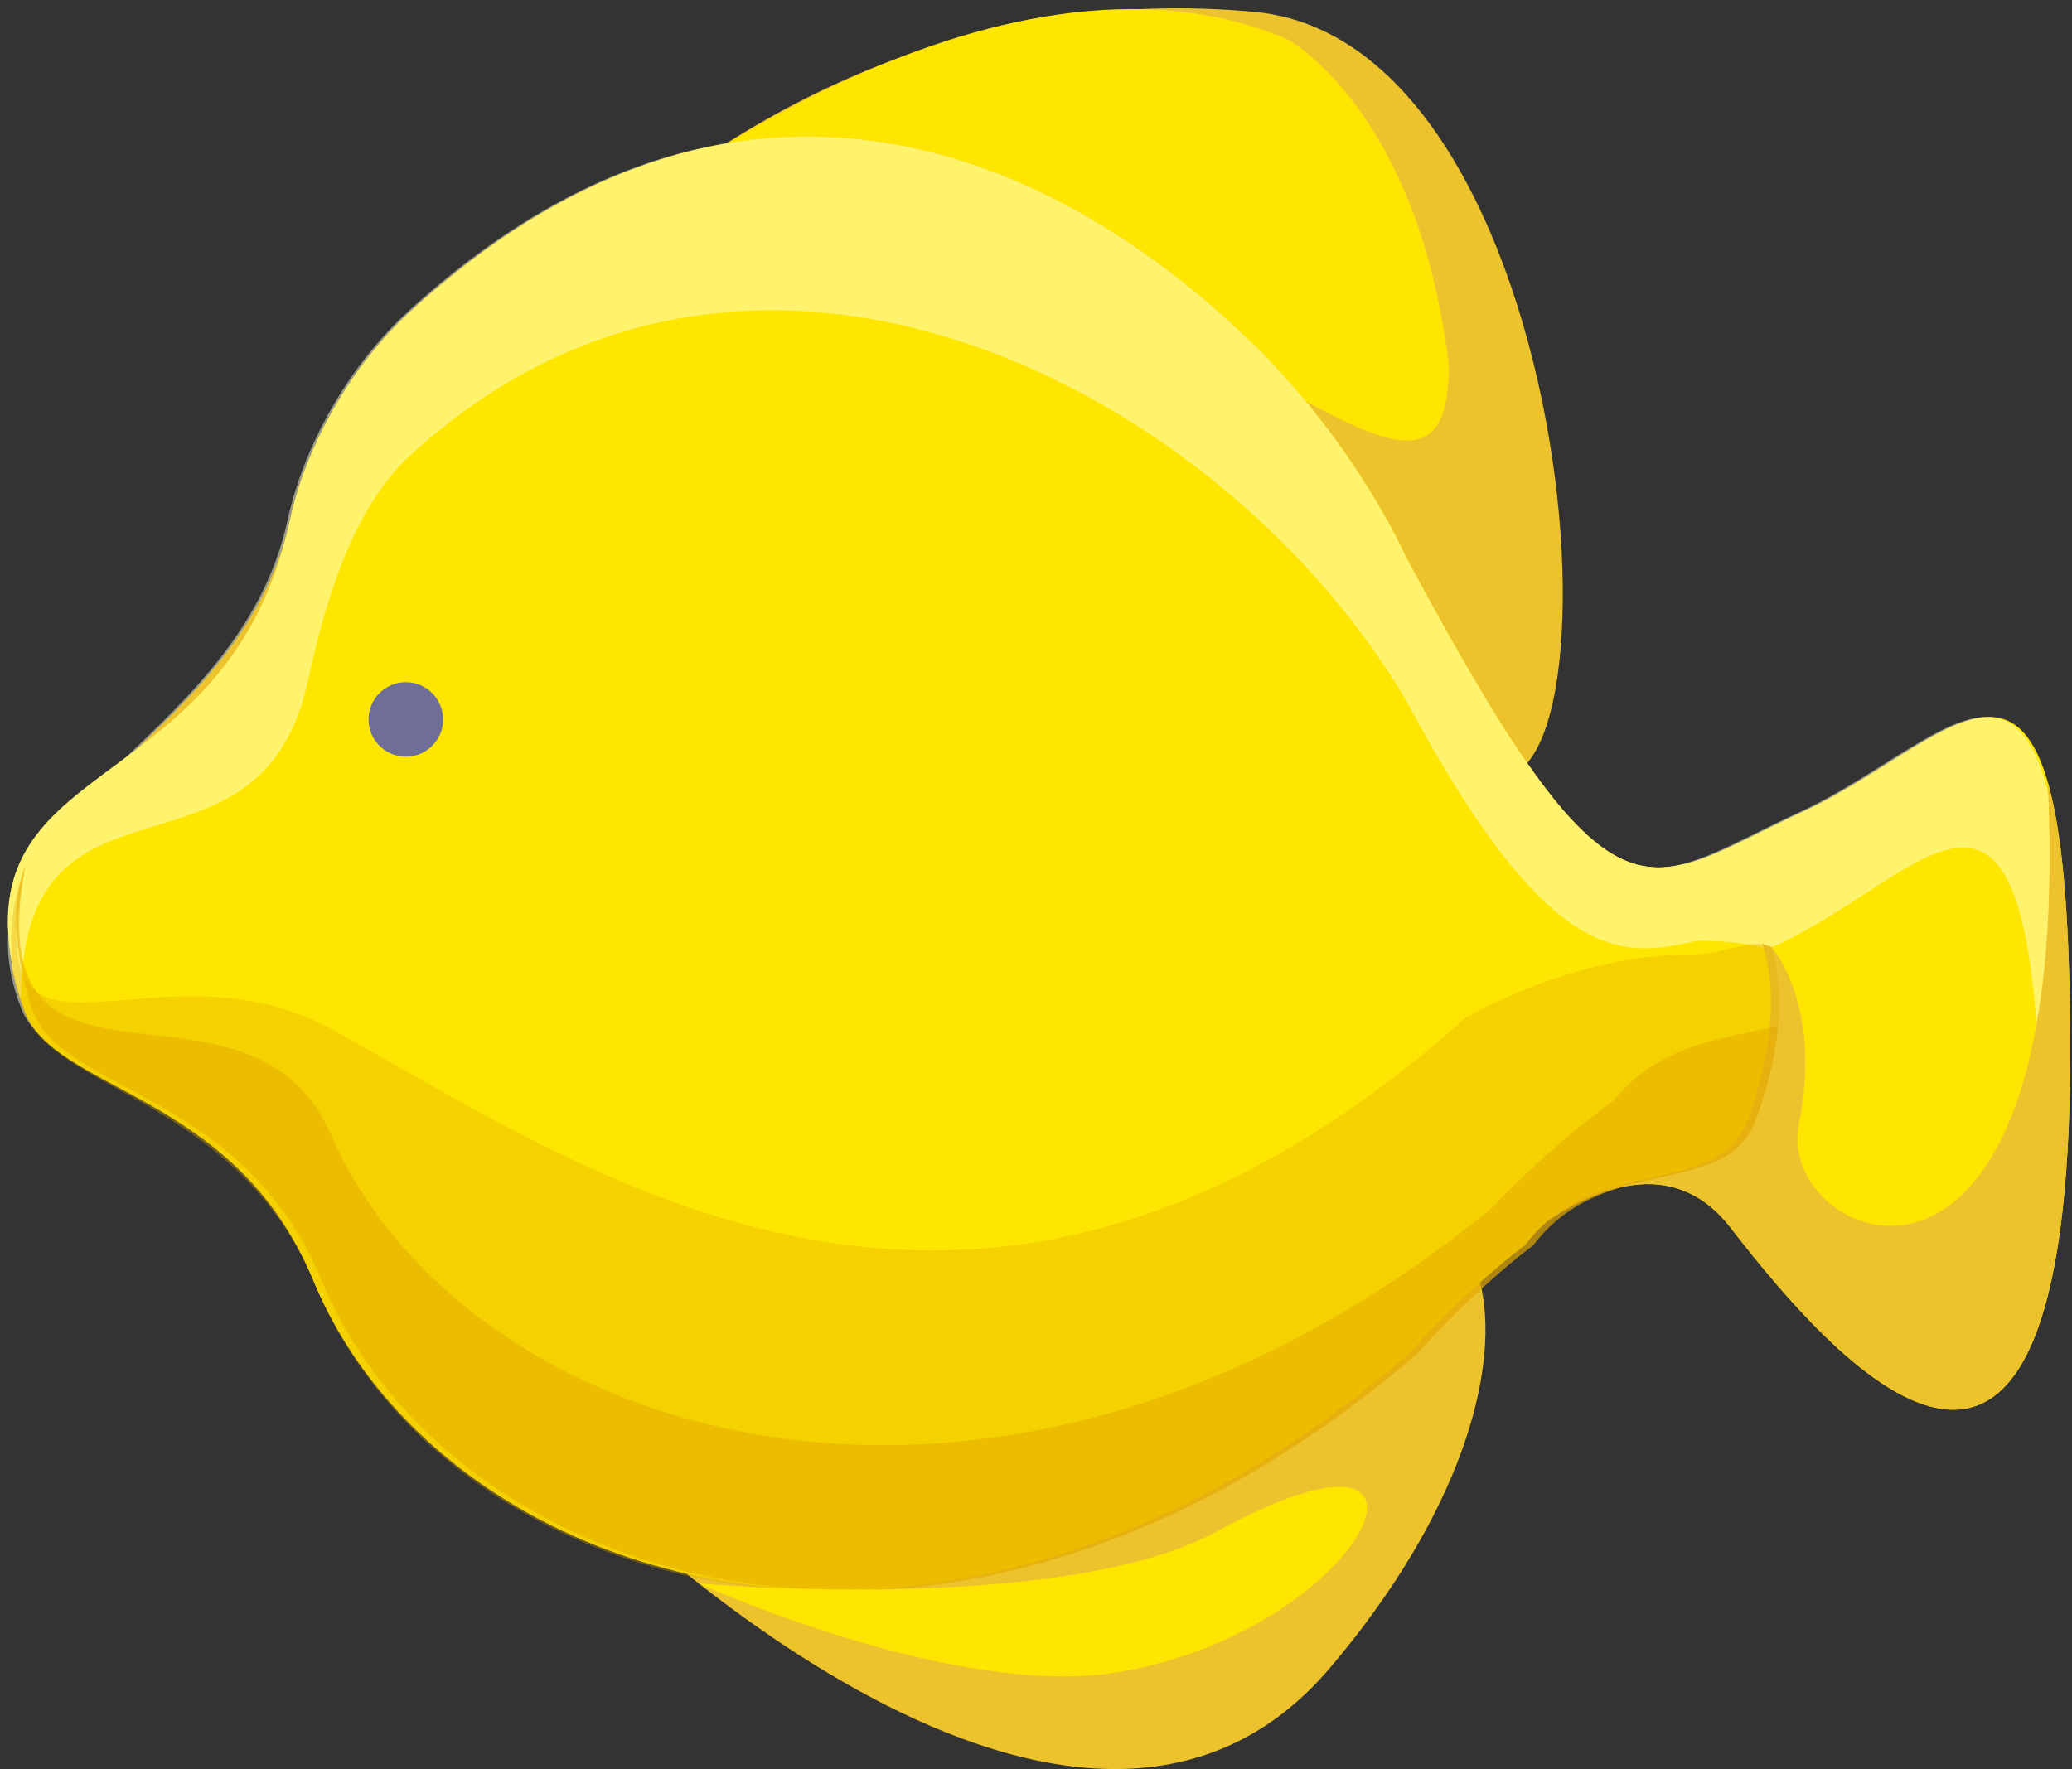 <svg xmlns:xlink="http://www.w3.org/1999/xlink" xmlns="http://www.w3.org/2000/svg" version="1.1" viewBox="0 0 240 205" height="205px" width="240px">
    
    <rect x="0" y="0" width="240" height="205" fill="#333333" stroke="none"/>
    
    <title>鱼3</title>
    <desc>Created with Sketch.</desc>
    <defs></defs>
    <g fill-rule="evenodd" fill="none" stroke-width="1" stroke="none" id="Page-1">
        <g fill-rule="nonzero" id="鱼3">
            <path fill="#EDC32D" id="Shape" d="M60.22,37.13 C60.22,37.13 92.396,-3.618 145.366,1.385 C185.119,5.14 189.595,106.604 168.839,87.837 C151.07,71.769 116.826,-0.707 60.22,37.13 Z"></path>
            <path fill="#FFE600" id="Shape" d="M71.866,25.117 C71.866,25.117 115.006,-9.867 149.068,4.526 C149.068,4.526 164.285,12.636 167.818,42.388 C167.818,71.927 130.396,15.522 71.866,25.117 Z"></path>
            <path fill="#FFE600" id="Shape" d="M145.561,40.262 C124.789,19.734 87.494,-0.562 47.499,36.141 C40.714,42.365 35.491,51.559 33.606,60.237 C27.733,87.26 -6.483,93.675 2.793,116.933 C6.526,126.293 27.195,126.343 36.295,148.329 C50.958,183.765 109.237,203.479 163.272,156.77 C163.272,156.77 187.259,125.128 200.496,142.29 C213.731,159.452 239.788,187.851 239.788,121.885 C239.788,64.213 227.414,85.472 208.802,94.052 C190.191,102.633 187.263,110.112 162.859,64.527 C162.854,64.529 157.244,51.809 145.561,40.262 Z"></path>
            <g fill="#FFFFD6" transform="translate(0, 15)" opacity="0.51" id="Group">
                <g id="Shape">
                    <path d="M36.593,60.38 C38.422,51.702 43.486,42.509 50.061,36.284 C88.832,-0.42 124.984,19.877 145.123,40.407 C156.45,51.952 161.889,64.672 161.889,64.672 C185.543,110.257 188.383,102.779 206.426,94.198 C224.467,85.617 236.464,64.359 236.464,122.03 C236.464,128.55 236.214,134.134 235.757,138.912 C238.083,132.45 239.494,122.223 239.494,106.891 C239.494,49.217 227.119,70.476 208.505,79.056 C189.897,87.639 186.967,95.118 162.563,49.531 C162.563,49.531 156.955,36.811 145.27,25.264 C124.496,4.736 87.202,-15.561 47.207,21.142 C40.423,27.366 35.2,36.559 33.314,45.238 C27.441,72.261 -6.774,78.675 2.501,101.934 C3.11,103.461 4.177,104.66 5.564,105.695 C8.776,89.873 31.924,82.545 36.593,60.38 Z"></path>
                </g>
            </g>
            <path fill="#EDC32D" id="Shape" d="M237.202,90.656 C240.377,158.838 205.521,144.229 208.357,130.317 C211.191,116.403 205.198,109.742 205.198,109.742 C197.552,106.891 193.39,103.727 191.719,100.498 C184.475,100.206 177.569,92.017 162.854,64.529 C162.854,64.529 157.245,51.809 145.561,40.263 C124.789,19.735 87.494,-0.562 47.499,36.142 C40.714,42.366 35.491,51.559 33.606,60.238 C27.733,87.26 -6.483,93.675 2.793,116.934 C6.526,126.294 27.195,126.344 36.294,148.33 C50.957,183.766 109.237,203.48 163.27,156.771 C163.27,156.771 187.258,125.129 200.495,142.291 C213.731,159.453 239.787,187.852 239.787,121.886 C239.784,106.329 238.882,96.524 237.202,90.656 Z"></path>
            <path fill="#EDC32D" id="Shape" d="M67.301,171.503 C67.301,171.503 123.696,229.027 154.063,193.232 C184.43,157.433 171.158,128.311 152.391,145.813 C133.627,163.315 116.73,179.691 67.301,171.503 Z"></path>
            <path fill="#FFE600" id="Shape" d="M162.854,64.528 C162.854,64.528 157.245,51.808 145.561,40.262 C124.789,19.734 87.494,-0.562 47.499,36.141 C40.714,42.365 35.491,51.558 33.606,60.237 C26.12,94.682 -7.294,86.18 2.792,116.933 C5.933,126.509 27.195,126.343 36.294,148.329 C50.955,183.765 109.236,203.479 163.27,156.77 C163.27,156.77 169.131,150 176.658,144.254 C184.934,133.297 199.287,139.151 202.535,129.459 C210.52,106.91 197.879,100.189 194.796,100.189 C186.25,102.117 179.62,95.847 162.854,64.528 Z"></path>
            <g fill="#FFFFD6" transform="translate(0, 15)" opacity="0.51" id="Group">
                <path id="Shape" d="M35.657,63.919 C37.543,55.24 40.716,43.999 47.502,37.774 C87.5,1.071 142.091,30.757 162.868,66.161 C174.552,77.707 162.868,66.161 162.868,66.161 C179.635,97.48 188.06,95.92 196.605,93.995 C199.724,93.995 202.234,94.273 204.254,94.797 C202.114,87.71 196.674,85.195 194.79,85.195 C186.249,87.119 179.618,80.848 162.852,49.529 C162.852,49.529 157.242,36.809 145.559,25.263 C124.786,4.735 87.491,-15.561 47.496,21.142 C40.711,27.368 35.488,36.559 33.603,45.239 C26.211,79.252 -6.461,71.316 2.435,100.804 C2.438,71.557 30.086,89.544 35.657,63.919 Z"></path>
            </g>
            <g fill="#E3AA00" transform="translate(1, 100)" opacity="0.54" id="Group">
                <path id="Shape" d="M185.979,27.466 C178.008,33.212 171.805,39.982 171.805,39.982 C114.597,86.691 52.894,66.975 37.371,31.541 C27.778,9.648 -3.977,31.931 1.952,0.264 C0.413,4.476 0.377,9.702 2.75,16.937 C5.89,26.513 27.153,26.347 36.251,48.333 C50.913,83.769 109.194,103.483 163.229,56.774 C163.229,56.774 169.088,50.004 176.616,44.258 C184.893,33.302 199.245,39.155 202.493,29.463 C203.918,25.44 204.677,21.928 204.96,18.86 C198.971,20.358 191.292,20.821 185.979,27.466 Z"></path>
            </g>
            <g fill="#E3AA00" transform="translate(1, 100)" opacity="0.35" id="Group">
                <path id="Shape" d="M194.753,10.592 C181.038,10.592 168.739,17.948 168.739,17.948 C111.912,68.679 66.389,35.061 37.372,19.226 C16.395,7.78 -3.976,28.73 1.95,0.266 C0.414,4.478 -0.686,9.703 1.686,16.934 C4.827,26.51 26.484,27.012 35.584,48.998 C50.246,84.436 109.195,103.479 163.229,56.77 C163.229,56.77 169.088,50.001 176.617,44.255 C184.893,33.298 199.246,39.152 202.494,29.46 C205.614,20.647 205.579,14.26 204.199,9.738 C201.938,8.577 198.911,10.592 194.753,10.592 Z"></path>
            </g>
            <path fill="#FFE600" id="Shape" d="M80.93,183.456 C80.93,183.456 123.031,187.208 140.952,177.438 C171.344,160.872 158.279,189.008 129.437,193.751 C110.408,196.88 80.93,183.456 80.93,183.456 Z"></path>
            <circle r="4.318" cy="83.358" cx="47.006" fill="#6E6E96" id="Oval"></circle>
        </g>
    </g>
</svg>